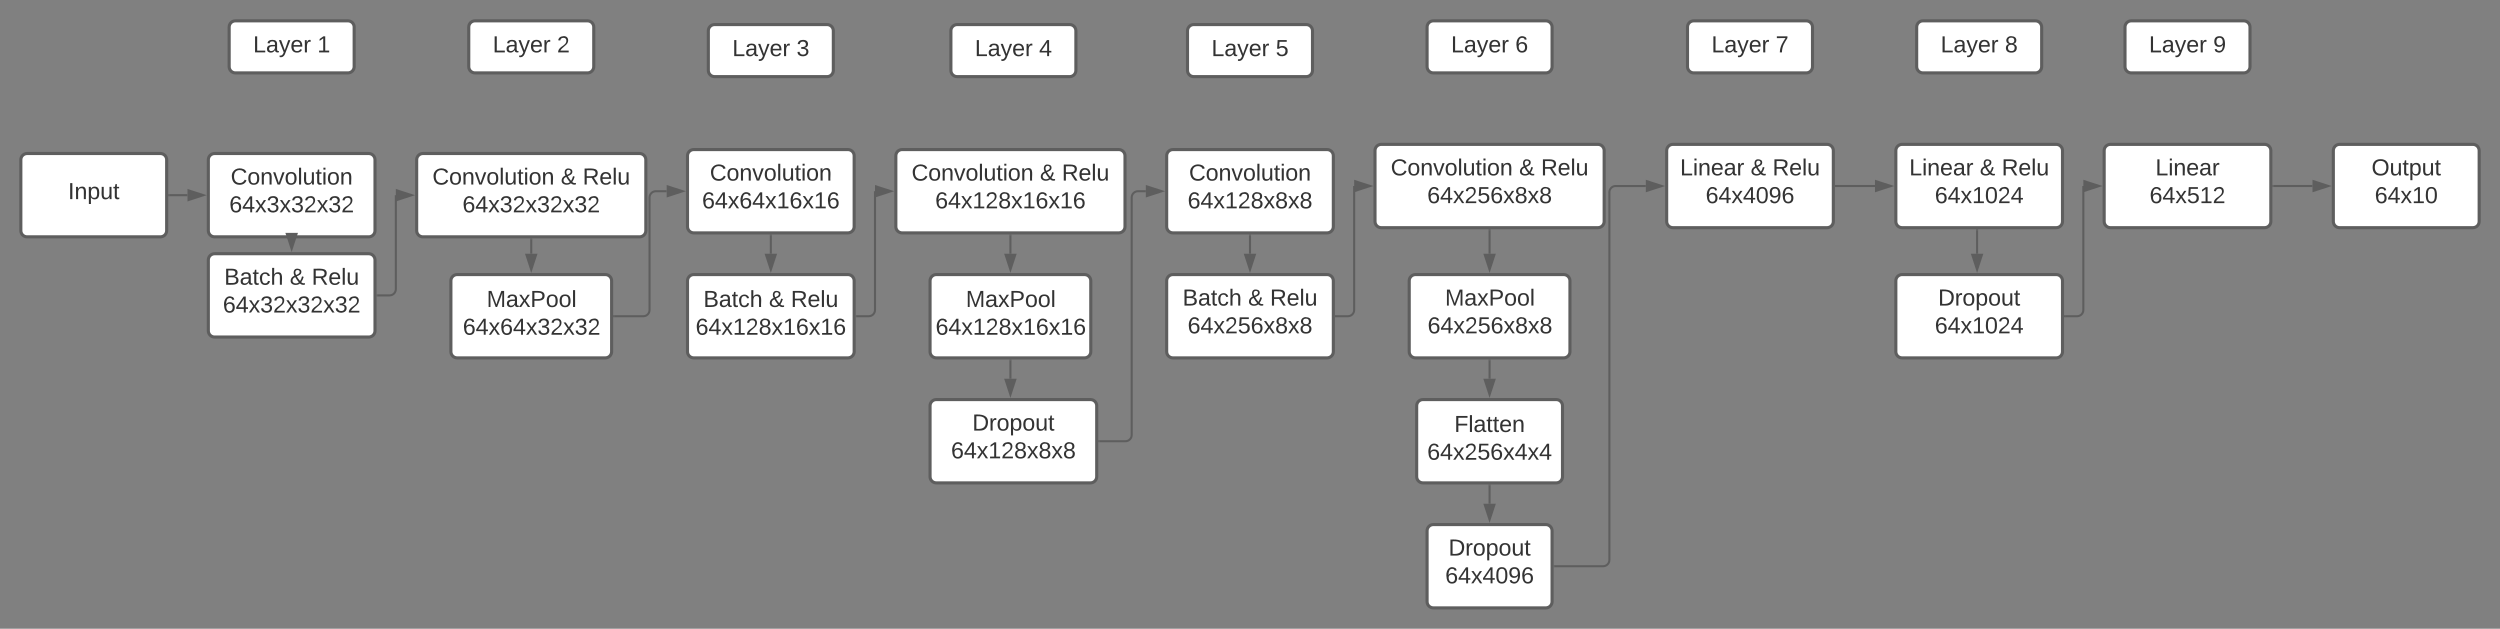 <svg xmlns="http://www.w3.org/2000/svg" xmlns:xlink="http://www.w3.org/1999/xlink" xmlns:lucid="lucid" width="2400" height="603.58"><rect width="100%" height="100%" fill="#808080" stroke="none"/><g transform="translate(0 -359.626)" lucid:page-tab-id="0_0"><path d="M20 513c0-3.3 2.7-6 6-6h128c3.3 0 6 2.7 6 6v68c0 3.33-2.7 6-6 6H26c-3.3 0-6-2.67-6-6z" stroke="#5e5e5e" stroke-width="3" fill="#fff"/><use xlink:href="#a" transform="matrix(1,0,0,1,32,519.014) translate(33.309 31.778)"/><path d="M200 513c0-3.3 2.7-6 6-6h148c3.3 0 6 2.7 6 6v68c0 3.33-2.7 6-6 6H206c-3.3 0-6-2.67-6-6z" stroke="#5e5e5e" stroke-width="3" fill="#fff"/><use xlink:href="#b" transform="matrix(1,0,0,1,212,519.014) translate(9.451 17.778)"/><use xlink:href="#c" transform="matrix(1,0,0,1,212,519.014) translate(8.123 44.444)"/><path d="M200 609.2c0-3.3 2.7-6 6-6h148c3.3 0 6 2.7 6 6v68c0 3.32-2.7 6-6 6H206c-3.3 0-6-2.68-6-6z" stroke="#5e5e5e" stroke-width="3" fill="#fff"/><use xlink:href="#d" transform="matrix(1,0,0,1,212,615.209) translate(3.247 17.778)"/><use xlink:href="#e" transform="matrix(1,0,0,1,212,615.209) translate(66.21 17.778)"/><use xlink:href="#f" transform="matrix(1,0,0,1,212,615.209) translate(87.198 17.778)"/><use xlink:href="#g" transform="matrix(1,0,0,1,212,615.209) translate(1.951 44.444)"/><path d="M400 513c0-3.3 2.7-6 6-6h208c3.3 0 6 2.7 6 6v68c0 3.33-2.7 6-6 6H406c-3.3 0-6-2.67-6-6z" stroke="#5e5e5e" stroke-width="3" fill="#fff"/><use xlink:href="#h" transform="matrix(1,0,0,1,412,519.014) translate(3.093 17.778)"/><use xlink:href="#e" transform="matrix(1,0,0,1,412,519.014) translate(126.364 17.778)"/><use xlink:href="#f" transform="matrix(1,0,0,1,412,519.014) translate(147.352 17.778)"/><use xlink:href="#g" transform="matrix(1,0,0,1,412,519.014) translate(31.951 44.444)"/><path d="M432.85 629.2c0-3.3 2.7-6 6-6h142.3c3.3 0 6 2.7 6 6v68c0 3.32-2.7 6-6 6h-142.3c-3.3 0-6-2.68-6-6z" stroke="#5e5e5e" stroke-width="3" fill="#fff"/><use xlink:href="#i" transform="matrix(1,0,0,1,444.854,635.209) translate(22.352 19.111)"/><use xlink:href="#j" transform="matrix(1,0,0,1,444.854,635.209) translate(-0.549 45.778)"/><path d="M280 589.5v-1" stroke="#5e5e5e" stroke-width="2" fill="none"/><path d="M281 589.54h-2v-1.03h2z" fill="#5e5e5e"/><path d="M280 598.47l-4.64-14.26h9.28z" stroke="#5e5e5e" stroke-width="2" fill="#5e5e5e"/><path d="M362.5 643.2H374c3.3 0 6-2.68 6-6v-90.18" stroke="#5e5e5e" stroke-width="2" fill="none"/><path d="M362.53 644.2h-1.03v-2h1.03z" fill="#5e5e5e"/><path d="M395.26 547L381 551.66v-9.27z" stroke="#5e5e5e" stroke-width="2" fill="#5e5e5e"/><path d="M660 629.2c0-3.3 2.7-6 6-6h148c3.3 0 6 2.7 6 6v68c0 3.32-2.7 6-6 6H666c-3.3 0-6-2.68-6-6z" stroke="#5e5e5e" stroke-width="3" fill="#fff"/><use xlink:href="#d" transform="matrix(1,0,0,1,672,635.209) translate(3.247 19.111)"/><use xlink:href="#e" transform="matrix(1,0,0,1,672,635.209) translate(66.21 19.111)"/><use xlink:href="#f" transform="matrix(1,0,0,1,672,635.209) translate(87.198 19.111)"/><use xlink:href="#k" transform="matrix(1,0,0,1,672,635.209) translate(-4.222 45.778)"/><path d="M860 509.2c0-3.3 2.7-6 6-6h208c3.3 0 6 2.7 6 6v68c0 3.32-2.7 6-6 6H866c-3.3 0-6-2.68-6-6z" stroke="#5e5e5e" stroke-width="3" fill="#fff"/><use xlink:href="#h" transform="matrix(1,0,0,1,872,515.209) translate(3.093 17.778)"/><use xlink:href="#e" transform="matrix(1,0,0,1,872,515.209) translate(126.364 17.778)"/><use xlink:href="#f" transform="matrix(1,0,0,1,872,515.209) translate(147.352 17.778)"/><use xlink:href="#k" transform="matrix(1,0,0,1,872,515.209) translate(25.778 44.444)"/><path d="M822.5 663.2H834c3.3 0 6-2.68 6-6v-114" stroke="#5e5e5e" stroke-width="2" fill="none"/><path d="M822.53 664.2h-1.03v-2h1.03z" fill="#5e5e5e"/><path d="M855.26 543.2L841 547.86v-9.27z" stroke="#5e5e5e" stroke-width="2" fill="#5e5e5e"/><path d="M892.85 629.2c0-3.3 2.7-6 6-6h142.3c3.3 0 6 2.7 6 6v68c0 3.32-2.7 6-6 6h-142.3c-3.3 0-6-2.68-6-6z" stroke="#5e5e5e" stroke-width="3" fill="#fff"/><use xlink:href="#i" transform="matrix(1,0,0,1,904.854,635.209) translate(22.352 19.111)"/><use xlink:href="#k" transform="matrix(1,0,0,1,904.854,635.209) translate(-6.722 45.778)"/><path d="M892.85 749.2c0-3.3 2.7-6 6-6h148c3.32 0 6 2.7 6 6v68c0 3.32-2.68 6-6 6h-148c-3.3 0-6-2.68-6-6z" stroke="#5e5e5e" stroke-width="3" fill="#fff"/><use xlink:href="#l" transform="matrix(1,0,0,1,904.854,755.209) translate(28.556 17.778)"/><use xlink:href="#m" transform="matrix(1,0,0,1,904.854,755.209) translate(8.123 44.444)"/><path d="M660 509.2c0-3.3 2.7-6 6-6h148c3.3 0 6 2.7 6 6v68c0 3.32-2.7 6-6 6H666c-3.3 0-6-2.68-6-6z" stroke="#5e5e5e" stroke-width="3" fill="#fff"/><use xlink:href="#b" transform="matrix(1,0,0,1,672,515.209) translate(9.451 17.778)"/><use xlink:href="#n" transform="matrix(1,0,0,1,672,515.209) translate(1.951 44.444)"/><path d="M740 585.7v17.5" stroke="#5e5e5e" stroke-width="2" fill="none"/><path d="M741 585.73h-2v-1.02h2z" fill="#5e5e5e"/><path d="M740 618.47l-4.64-14.26h9.28z" stroke="#5e5e5e" stroke-width="2" fill="#5e5e5e"/><path d="M1120 509.2c0-3.3 2.7-6 6-6h148c3.3 0 6 2.7 6 6v68c0 3.32-2.7 6-6 6h-148c-3.3 0-6-2.68-6-6z" stroke="#5e5e5e" stroke-width="3" fill="#fff"/><use xlink:href="#b" transform="matrix(1,0,0,1,1132,515.209) translate(9.451 17.778)"/><use xlink:href="#m" transform="matrix(1,0,0,1,1132,515.209) translate(8.123 44.444)"/><path d="M1120 629.2c0-3.3 2.7-6 6-6h148c3.3 0 6 2.7 6 6v68c0 3.32-2.7 6-6 6h-148c-3.3 0-6-2.68-6-6z" stroke="#5e5e5e" stroke-width="3" fill="#fff"/><use xlink:href="#d" transform="matrix(1,0,0,1,1132,635.209) translate(3.247 17.778)"/><use xlink:href="#e" transform="matrix(1,0,0,1,1132,635.209) translate(66.21 17.778)"/><use xlink:href="#f" transform="matrix(1,0,0,1,1132,635.209) translate(87.198 17.778)"/><use xlink:href="#o" transform="matrix(1,0,0,1,1132,635.209) translate(8.123 44.444)"/><path d="M1320 504.2c0-3.3 2.7-6 6-6h208c3.3 0 6 2.7 6 6v68c0 3.32-2.7 6-6 6h-208c-3.3 0-6-2.68-6-6z" stroke="#5e5e5e" stroke-width="3" fill="#fff"/><use xlink:href="#h" transform="matrix(1,0,0,1,1332,510.209) translate(3.093 17.778)"/><use xlink:href="#e" transform="matrix(1,0,0,1,1332,510.209) translate(126.364 17.778)"/><use xlink:href="#f" transform="matrix(1,0,0,1,1332,510.209) translate(147.352 17.778)"/><use xlink:href="#o" transform="matrix(1,0,0,1,1332,510.209) translate(38.123 44.444)"/><path d="M1352.85 629.2c0-3.3 2.7-6 6-6h142.3c3.3 0 6 2.7 6 6v68c0 3.32-2.7 6-6 6h-142.3c-3.3 0-6-2.68-6-6z" stroke="#5e5e5e" stroke-width="3" fill="#fff"/><use xlink:href="#i" transform="matrix(1,0,0,1,1364.854,635.209) translate(22.352 17.778)"/><use xlink:href="#o" transform="matrix(1,0,0,1,1364.854,635.209) translate(5.623 44.444)"/><path d="M1360 749.2c0-3.3 2.7-6 6-6h128c3.3 0 6 2.7 6 6v68c0 3.32-2.7 6-6 6h-128c-3.3 0-6-2.68-6-6z" stroke="#5e5e5e" stroke-width="3" fill="#fff"/><use xlink:href="#p" transform="matrix(1,0,0,1,1372,755.209) translate(24.111 19.111)"/><use xlink:href="#q" transform="matrix(1,0,0,1,1372,755.209) translate(-1.877 45.778)"/><path d="M1600 504.2c0-3.3 2.7-6 6-6h148c3.3 0 6 2.7 6 6v68c0 3.32-2.7 6-6 6h-148c-3.3 0-6-2.68-6-6z" stroke="#5e5e5e" stroke-width="3" fill="#fff"/><use xlink:href="#r" transform="matrix(1,0,0,1,1612,510.209) translate(0.84 17.778)"/><use xlink:href="#e" transform="matrix(1,0,0,1,1612,510.209) translate(68.617 17.778)"/><use xlink:href="#f" transform="matrix(1,0,0,1,1612,510.209) translate(89.605 17.778)"/><use xlink:href="#s" transform="matrix(1,0,0,1,1612,510.209) translate(25.407 44.444)"/><path d="M1370 869.2c0-3.3 2.7-6 6-6h108c3.3 0 6 2.7 6 6v68c0 3.32-2.7 6-6 6h-108c-3.3 0-6-2.68-6-6z" stroke="#5e5e5e" stroke-width="3" fill="#fff"/><use xlink:href="#l" transform="matrix(1,0,0,1,1382,875.209) translate(8.556 17.778)"/><use xlink:href="#s" transform="matrix(1,0,0,1,1382,875.209) translate(5.407 44.444)"/><path d="M1820 504.2c0-3.3 2.7-6 6-6h148c3.3 0 6 2.7 6 6v68c0 3.32-2.7 6-6 6h-148c-3.3 0-6-2.68-6-6z" stroke="#5e5e5e" stroke-width="3" fill="#fff"/><use xlink:href="#r" transform="matrix(1,0,0,1,1832,510.209) translate(0.84 17.778)"/><use xlink:href="#e" transform="matrix(1,0,0,1,1832,510.209) translate(68.617 17.778)"/><use xlink:href="#f" transform="matrix(1,0,0,1,1832,510.209) translate(89.605 17.778)"/><use xlink:href="#t" transform="matrix(1,0,0,1,1832,510.209) translate(25.407 44.444)"/><path d="M1762.5 538.2h37.5" stroke="#5e5e5e" stroke-width="2" fill="none"/><path d="M1762.53 539.2h-1.03v-2h1.03z" fill="#5e5e5e"/><path d="M1815.26 538.2l-14.26 4.64v-9.27z" stroke="#5e5e5e" stroke-width="2" fill="#5e5e5e"/><path d="M1820 629.2c0-3.3 2.7-6 6-6h148c3.3 0 6 2.7 6 6v68c0 3.32-2.7 6-6 6h-148c-3.3 0-6-2.68-6-6z" stroke="#5e5e5e" stroke-width="3" fill="#fff"/><use xlink:href="#l" transform="matrix(1,0,0,1,1832,635.209) translate(28.556 17.778)"/><use xlink:href="#t" transform="matrix(1,0,0,1,1832,635.209) translate(25.407 44.444)"/><path d="M1898 580.7v22.5" stroke="#5e5e5e" stroke-width="2" fill="none"/><path d="M1899 580.73h-2v-1.02h2z" fill="#5e5e5e"/><path d="M1898 618.47l-4.64-14.26h9.28z" stroke="#5e5e5e" stroke-width="2" fill="#5e5e5e"/><path d="M2020 504.2c0-3.3 2.7-6 6-6h148c3.3 0 6 2.7 6 6v68c0 3.32-2.7 6-6 6h-148c-3.3 0-6-2.68-6-6z" stroke="#5e5e5e" stroke-width="3" fill="#fff"/><use xlink:href="#u" transform="matrix(1,0,0,1,2032,510.209) translate(37.198 17.778)"/><use xlink:href="#v" transform="matrix(1,0,0,1,2032,510.209) translate(31.58 44.444)"/><path d="M1982.5 663.2h11.5c3.3 0 6-2.68 6-6v-119" stroke="#5e5e5e" stroke-width="2" fill="none"/><path d="M1982.53 664.2h-1.03v-2h1.03z" fill="#5e5e5e"/><path d="M2015.26 538.2l-14.26 4.65v-9.27z" stroke="#5e5e5e" stroke-width="2" fill="#5e5e5e"/><path d="M2240 504.2c0-3.3 2.7-6 6-6h128c3.3 0 6 2.7 6 6v68c0 3.32-2.7 6-6 6h-128c-3.3 0-6-2.68-6-6z" stroke="#5e5e5e" stroke-width="3" fill="#fff"/><use xlink:href="#w" transform="matrix(1,0,0,1,2252,510.209) translate(24.667 17.778)"/><use xlink:href="#x" transform="matrix(1,0,0,1,2252,510.209) translate(27.753 44.444)"/><path d="M2182.5 538.2h37.5" stroke="#5e5e5e" stroke-width="2" fill="none"/><path d="M2182.53 539.2h-1.03v-2h1.03z" fill="#5e5e5e"/><path d="M2235.26 538.2l-14.26 4.64v-9.27z" stroke="#5e5e5e" stroke-width="2" fill="#5e5e5e"/><path d="M510 589.5v13.7" stroke="#5e5e5e" stroke-width="2" fill="none"/><path d="M511 589.54h-2v-1.03h2z" fill="#5e5e5e"/><path d="M510 618.47l-4.64-14.26h9.28z" stroke="#5e5e5e" stroke-width="2" fill="#5e5e5e"/><path d="M970 585.7v17.5" stroke="#5e5e5e" stroke-width="2" fill="none"/><path d="M971 585.73h-2v-1.02h2z" fill="#5e5e5e"/><path d="M970 618.47l-4.64-14.26h9.28z" stroke="#5e5e5e" stroke-width="2" fill="#5e5e5e"/><path d="M970 705.7v17.5" stroke="#5e5e5e" stroke-width="2" fill="none"/><path d="M971 705.73h-2v-1.02h2z" fill="#5e5e5e"/><path d="M970 738.47l-4.64-14.26h9.28z" stroke="#5e5e5e" stroke-width="2" fill="#5e5e5e"/><path d="M1055.35 783.2h25.08c3.3 0 6-2.68 6-6v-228c0-3.3 2.68-6 6-6h7.57" stroke="#5e5e5e" stroke-width="2" fill="none"/><path d="M1055.38 784.2h-1.03v-2h1.03z" fill="#5e5e5e"/><path d="M1115.26 543.2l-14.26 4.64v-9.27z" stroke="#5e5e5e" stroke-width="2" fill="#5e5e5e"/><path d="M1200 585.7v17.5" stroke="#5e5e5e" stroke-width="2" fill="none"/><path d="M1201 585.73h-2v-1.02h2z" fill="#5e5e5e"/><path d="M1200 618.47l-4.64-14.26h9.28z" stroke="#5e5e5e" stroke-width="2" fill="#5e5e5e"/><path d="M1282.5 663.2h11.5c3.3 0 6-2.68 6-6v-119" stroke="#5e5e5e" stroke-width="2" fill="none"/><path d="M1282.53 664.2h-1.03v-2h1.03z" fill="#5e5e5e"/><path d="M1315.26 538.2l-14.26 4.65v-9.27z" stroke="#5e5e5e" stroke-width="2" fill="#5e5e5e"/><path d="M1430 580.7v22.5" stroke="#5e5e5e" stroke-width="2" fill="none"/><path d="M1431 580.73h-2v-1.02h2z" fill="#5e5e5e"/><path d="M1430 618.47l-4.64-14.26h9.28z" stroke="#5e5e5e" stroke-width="2" fill="#5e5e5e"/><path d="M589.65 663.2h27.92c3.32 0 6-2.68 6-6v-108c0-3.3 2.7-6 6-6H640" stroke="#5e5e5e" stroke-width="2" fill="none"/><path d="M589.67 664.2h-1.02v-2h1.02z" fill="#5e5e5e"/><path d="M655.26 543.2L641 547.85v-9.27z" stroke="#5e5e5e" stroke-width="2" fill="#5e5e5e"/><path d="M1430 825.7v17.5" stroke="#5e5e5e" stroke-width="2" fill="none"/><path d="M1431 825.73h-2v-1.02h2z" fill="#5e5e5e"/><path d="M1430 858.47l-4.64-14.26h9.28z" stroke="#5e5e5e" stroke-width="2" fill="#5e5e5e"/><path d="M220 385.63c0-3.32 2.7-6 6-6h108c3.3 0 6 2.68 6 6v38c0 3.3-2.7 6-6 6H226c-3.3 0-6-2.7-6-6z" stroke="#5e5e5e" stroke-width="3" fill="#fff"/><g><use xlink:href="#y" transform="matrix(1,0,0,1,225,384.626) translate(17.994 25.278)"/><use xlink:href="#z" transform="matrix(1,0,0,1,225,384.626) translate(79.66 25.278)"/></g><path d="M450 385.63c0-3.32 2.7-6 6-6h108c3.3 0 6 2.68 6 6v38c0 3.3-2.7 6-6 6H456c-3.3 0-6-2.7-6-6z" stroke="#5e5e5e" stroke-width="3" fill="#fff"/><g><use xlink:href="#y" transform="matrix(1,0,0,1,455,384.626) translate(17.994 25.278)"/><use xlink:href="#A" transform="matrix(1,0,0,1,455,384.626) translate(79.66 25.278)"/></g><path d="M680 389.2c0-3.3 2.7-6 6-6h108c3.3 0 6 2.7 6 6v38c0 3.32-2.7 6-6 6H686c-3.3 0-6-2.68-6-6z" stroke="#5e5e5e" stroke-width="3" fill="#fff"/><g><use xlink:href="#y" transform="matrix(1,0,0,1,685,388.209) translate(17.994 25.278)"/><use xlink:href="#B" transform="matrix(1,0,0,1,685,388.209) translate(79.66 25.278)"/></g><path d="M912.85 389.2c0-3.3 2.7-6 6-6h108c3.32 0 6 2.7 6 6v38c0 3.32-2.68 6-6 6h-108c-3.3 0-6-2.68-6-6z" stroke="#5e5e5e" stroke-width="3" fill="#fff"/><g><use xlink:href="#y" transform="matrix(1,0,0,1,917.854,388.209) translate(17.994 25.278)"/><use xlink:href="#C" transform="matrix(1,0,0,1,917.854,388.209) translate(79.66 25.278)"/></g><path d="M1140 389.2c0-3.3 2.7-6 6-6h108c3.3 0 6 2.7 6 6v38c0 3.32-2.7 6-6 6h-108c-3.3 0-6-2.68-6-6z" stroke="#5e5e5e" stroke-width="3" fill="#fff"/><g><use xlink:href="#y" transform="matrix(1,0,0,1,1145,388.209) translate(17.994 25.278)"/><use xlink:href="#D" transform="matrix(1,0,0,1,1145,388.209) translate(79.66 25.278)"/></g><path d="M1370 385.63c0-3.32 2.7-6 6-6h108c3.3 0 6 2.68 6 6v38c0 3.3-2.7 6-6 6h-108c-3.3 0-6-2.7-6-6z" stroke="#5e5e5e" stroke-width="3" fill="#fff"/><g><use xlink:href="#y" transform="matrix(1,0,0,1,1375,384.626) translate(17.994 25.278)"/><use xlink:href="#E" transform="matrix(1,0,0,1,1375,384.626) translate(79.66 25.278)"/></g><path d="M1620 385.63c0-3.32 2.7-6 6-6h108c3.3 0 6 2.68 6 6v38c0 3.3-2.7 6-6 6h-108c-3.3 0-6-2.7-6-6z" stroke="#5e5e5e" stroke-width="3" fill="#fff"/><g><use xlink:href="#y" transform="matrix(1,0,0,1,1625,384.626) translate(17.994 25.278)"/><use xlink:href="#F" transform="matrix(1,0,0,1,1625,384.626) translate(79.66 25.278)"/></g><path d="M1840 385.63c0-3.32 2.7-6 6-6h108c3.3 0 6 2.68 6 6v38c0 3.3-2.7 6-6 6h-108c-3.3 0-6-2.7-6-6z" stroke="#5e5e5e" stroke-width="3" fill="#fff"/><g><use xlink:href="#y" transform="matrix(1,0,0,1,1845,384.626) translate(17.994 25.278)"/><use xlink:href="#G" transform="matrix(1,0,0,1,1845,384.626) translate(79.66 25.278)"/></g><path d="M2040 385.63c0-3.32 2.7-6 6-6h108c3.3 0 6 2.68 6 6v38c0 3.3-2.7 6-6 6h-108c-3.3 0-6-2.7-6-6z" stroke="#5e5e5e" stroke-width="3" fill="#fff"/><g><use xlink:href="#y" transform="matrix(1,0,0,1,2045,384.626) translate(17.994 25.278)"/><use xlink:href="#H" transform="matrix(1,0,0,1,2045,384.626) translate(79.66 25.278)"/></g><path d="M162.5 547H180" stroke="#5e5e5e" stroke-width="2" fill="none"/><path d="M162.53 548h-1.03v-2h1.03z" fill="#5e5e5e"/><path d="M195.26 547L181 551.66v-9.27z" stroke="#5e5e5e" stroke-width="2" fill="#5e5e5e"/><path d="M1430 705.7v17.5" stroke="#5e5e5e" stroke-width="2" fill="none"/><path d="M1431 705.73h-2v-1.02h2z" fill="#5e5e5e"/><path d="M1430 738.47l-4.64-14.26h9.28z" stroke="#5e5e5e" stroke-width="2" fill="#5e5e5e"/><path d="M1492.5 903.2h46.5c3.3 0 6-2.68 6-6v-353c0-3.3 2.7-6 6-6h29" stroke="#5e5e5e" stroke-width="2" fill="none"/><path d="M1492.53 904.2h-1.03v-2h1.03z" fill="#5e5e5e"/><path d="M1595.26 538.2l-14.26 4.64v-9.27z" stroke="#5e5e5e" stroke-width="2" fill="#5e5e5e"/><defs><path fill="#333" d="M33 0v-248h34V0H33" id="I"/><path fill="#333" d="M117-194c89-4 53 116 60 194h-32v-121c0-31-8-49-39-48C34-167 62-67 57 0H25l-1-190h30c1 10-1 24 2 32 11-22 29-35 61-36" id="J"/><path fill="#333" d="M115-194c55 1 70 41 70 98S169 2 115 4C84 4 66-9 55-30l1 105H24l-1-265h31l2 30c10-21 28-34 59-34zm-8 174c40 0 45-34 45-75s-6-73-45-74c-42 0-51 32-51 76 0 43 10 73 51 73" id="K"/><path fill="#333" d="M84 4C-5 8 30-112 23-190h32v120c0 31 7 50 39 49 72-2 45-101 50-169h31l1 190h-30c-1-10 1-25-2-33-11 22-28 36-60 37" id="L"/><path fill="#333" d="M59-47c-2 24 18 29 38 22v24C64 9 27 4 27-40v-127H5v-23h24l9-43h21v43h35v23H59v120" id="M"/><g id="a"><use transform="matrix(0.062,0,0,0.062,0,0)" xlink:href="#I"/><use transform="matrix(0.062,0,0,0.062,6.173,0)" xlink:href="#J"/><use transform="matrix(0.062,0,0,0.062,18.519,0)" xlink:href="#K"/><use transform="matrix(0.062,0,0,0.062,30.864,0)" xlink:href="#L"/><use transform="matrix(0.062,0,0,0.062,43.21,0)" xlink:href="#M"/></g><path fill="#333" d="M212-179c-10-28-35-45-73-45-59 0-87 40-87 99 0 60 29 101 89 101 43 0 62-24 78-52l27 14C228-24 195 4 139 4 59 4 22-46 18-125c-6-104 99-153 187-111 19 9 31 26 39 46" id="N"/><path fill="#333" d="M100-194c62-1 85 37 85 99 1 63-27 99-86 99S16-35 15-95c0-66 28-99 85-99zM99-20c44 1 53-31 53-75 0-43-8-75-51-75s-53 32-53 75 10 74 51 75" id="O"/><path fill="#333" d="M108 0H70L1-190h34L89-25l56-165h34" id="P"/><path fill="#333" d="M24 0v-261h32V0H24" id="Q"/><path fill="#333" d="M24-231v-30h32v30H24zM24 0v-190h32V0H24" id="R"/><g id="b"><use transform="matrix(0.062,0,0,0.062,0,0)" xlink:href="#N"/><use transform="matrix(0.062,0,0,0.062,15.988,0)" xlink:href="#O"/><use transform="matrix(0.062,0,0,0.062,28.333,0)" xlink:href="#J"/><use transform="matrix(0.062,0,0,0.062,40.679,0)" xlink:href="#P"/><use transform="matrix(0.062,0,0,0.062,51.79,0)" xlink:href="#O"/><use transform="matrix(0.062,0,0,0.062,64.136,0)" xlink:href="#Q"/><use transform="matrix(0.062,0,0,0.062,69.012,0)" xlink:href="#L"/><use transform="matrix(0.062,0,0,0.062,81.358,0)" xlink:href="#M"/><use transform="matrix(0.062,0,0,0.062,87.531,0)" xlink:href="#R"/><use transform="matrix(0.062,0,0,0.062,92.407,0)" xlink:href="#O"/><use transform="matrix(0.062,0,0,0.062,104.753,0)" xlink:href="#J"/></g><path fill="#333" d="M110-160c48 1 74 30 74 79 0 53-28 85-80 85-65 0-83-55-86-122-5-90 50-162 133-122 14 7 22 21 27 39l-31 6c-5-40-67-38-82-6-9 19-15 44-15 74 11-20 30-34 60-33zm-7 138c34 0 49-23 49-58s-16-56-50-56c-29 0-50 16-49 49 1 36 15 65 50 65" id="S"/><path fill="#333" d="M155-56V0h-30v-56H8v-25l114-167h33v167h35v25h-35zm-30-156c-27 46-58 90-88 131h88v-131" id="T"/><path fill="#333" d="M141 0L90-78 38 0H4l68-98-65-92h35l48 74 47-74h35l-64 92 68 98h-35" id="U"/><path fill="#333" d="M126-127c33 6 58 20 58 59 0 88-139 92-164 29-3-8-5-16-6-25l32-3c6 27 21 44 54 44 32 0 52-15 52-46 0-38-36-46-79-43v-28c39 1 72-4 72-42 0-27-17-43-46-43-28 0-47 15-49 41l-32-3c6-42 35-63 81-64 48-1 79 21 79 65 0 36-21 52-52 59" id="V"/><path fill="#333" d="M101-251c82-7 93 87 43 132L82-64C71-53 59-42 53-27h129V0H18c2-99 128-94 128-182 0-28-16-43-45-43s-46 15-49 41l-32-3c6-41 34-60 81-64" id="W"/><g id="c"><use transform="matrix(0.062,0,0,0.062,0,0)" xlink:href="#S"/><use transform="matrix(0.062,0,0,0.062,12.346,0)" xlink:href="#T"/><use transform="matrix(0.062,0,0,0.062,24.691,0)" xlink:href="#U"/><use transform="matrix(0.062,0,0,0.062,35.802,0)" xlink:href="#V"/><use transform="matrix(0.062,0,0,0.062,48.148,0)" xlink:href="#U"/><use transform="matrix(0.062,0,0,0.062,59.259,0)" xlink:href="#V"/><use transform="matrix(0.062,0,0,0.062,71.605,0)" xlink:href="#W"/><use transform="matrix(0.062,0,0,0.062,83.951,0)" xlink:href="#U"/><use transform="matrix(0.062,0,0,0.062,95.062,0)" xlink:href="#V"/><use transform="matrix(0.062,0,0,0.062,107.407,0)" xlink:href="#W"/></g><path fill="#333" d="M160-131c35 5 61 23 61 61C221 17 115-2 30 0v-248c76 3 177-17 177 60 0 33-19 50-47 57zm-97-11c50-1 110 9 110-42 0-47-63-36-110-37v79zm0 115c55-2 124 14 124-45 0-56-70-42-124-44v89" id="X"/><path fill="#333" d="M141-36C126-15 110 5 73 4 37 3 15-17 15-53c-1-64 63-63 125-63 3-35-9-54-41-54-24 1-41 7-42 31l-33-3c5-37 33-52 76-52 45 0 72 20 72 64v82c-1 20 7 32 28 27v20c-31 9-61-2-59-35zM48-53c0 20 12 33 32 33 41-3 63-29 60-74-43 2-92-5-92 41" id="Y"/><path fill="#333" d="M96-169c-40 0-48 33-48 73s9 75 48 75c24 0 41-14 43-38l32 2c-6 37-31 61-74 61-59 0-76-41-82-99-10-93 101-131 147-64 4 7 5 14 7 22l-32 3c-4-21-16-35-41-35" id="Z"/><path fill="#333" d="M106-169C34-169 62-67 57 0H25v-261h32l-1 103c12-21 28-36 61-36 89 0 53 116 60 194h-32v-121c2-32-8-49-39-48" id="aa"/><g id="d"><use transform="matrix(0.062,0,0,0.062,0,0)" xlink:href="#X"/><use transform="matrix(0.062,0,0,0.062,14.815,0)" xlink:href="#Y"/><use transform="matrix(0.062,0,0,0.062,27.16,0)" xlink:href="#M"/><use transform="matrix(0.062,0,0,0.062,33.333,0)" xlink:href="#Z"/><use transform="matrix(0.062,0,0,0.062,44.444,0)" xlink:href="#aa"/></g><path fill="#333" d="M234-2c-28 10-62 0-77-18C117 19 8 12 13-65c3-43 29-61 60-76-25-40-17-114 47-108 35 3 59 15 59 50 0 44-40 53-71 69 14 26 32 50 51 72 14-21 24-43 30-72l26 8c-9 33-21 57-38 82 13 13 33 22 57 15v23zM97-151c25-10 52-18 56-48-1-18-13-29-33-29-42 0-39 50-23 77zM42-66c-3 51 71 58 98 28-20-24-41-51-56-80-23 10-40 24-42 52" id="ab"/><use transform="matrix(0.062,0,0,0.062,0,0)" xlink:href="#ab" id="e"/><path fill="#333" d="M233-177c-1 41-23 64-60 70L243 0h-38l-65-103H63V0H30v-248c88 3 205-21 203 71zM63-129c60-2 137 13 137-47 0-61-80-42-137-45v92" id="ac"/><path fill="#333" d="M100-194c63 0 86 42 84 106H49c0 40 14 67 53 68 26 1 43-12 49-29l28 8c-11 28-37 45-77 45C44 4 14-33 15-96c1-61 26-98 85-98zm52 81c6-60-76-77-97-28-3 7-6 17-6 28h103" id="ad"/><g id="f"><use transform="matrix(0.062,0,0,0.062,0,0)" xlink:href="#ac"/><use transform="matrix(0.062,0,0,0.062,15.988,0)" xlink:href="#ad"/><use transform="matrix(0.062,0,0,0.062,28.333,0)" xlink:href="#Q"/><use transform="matrix(0.062,0,0,0.062,33.21,0)" xlink:href="#L"/></g><g id="g"><use transform="matrix(0.062,0,0,0.062,0,0)" xlink:href="#S"/><use transform="matrix(0.062,0,0,0.062,12.346,0)" xlink:href="#T"/><use transform="matrix(0.062,0,0,0.062,24.691,0)" xlink:href="#U"/><use transform="matrix(0.062,0,0,0.062,35.802,0)" xlink:href="#V"/><use transform="matrix(0.062,0,0,0.062,48.148,0)" xlink:href="#W"/><use transform="matrix(0.062,0,0,0.062,60.494,0)" xlink:href="#U"/><use transform="matrix(0.062,0,0,0.062,71.605,0)" xlink:href="#V"/><use transform="matrix(0.062,0,0,0.062,83.951,0)" xlink:href="#W"/><use transform="matrix(0.062,0,0,0.062,96.296,0)" xlink:href="#U"/><use transform="matrix(0.062,0,0,0.062,107.407,0)" xlink:href="#V"/><use transform="matrix(0.062,0,0,0.062,119.753,0)" xlink:href="#W"/></g><g id="h"><use transform="matrix(0.062,0,0,0.062,0,0)" xlink:href="#N"/><use transform="matrix(0.062,0,0,0.062,15.988,0)" xlink:href="#O"/><use transform="matrix(0.062,0,0,0.062,28.333,0)" xlink:href="#J"/><use transform="matrix(0.062,0,0,0.062,40.679,0)" xlink:href="#P"/><use transform="matrix(0.062,0,0,0.062,51.79,0)" xlink:href="#O"/><use transform="matrix(0.062,0,0,0.062,64.136,0)" xlink:href="#Q"/><use transform="matrix(0.062,0,0,0.062,69.012,0)" xlink:href="#L"/><use transform="matrix(0.062,0,0,0.062,81.358,0)" xlink:href="#M"/><use transform="matrix(0.062,0,0,0.062,87.531,0)" xlink:href="#R"/><use transform="matrix(0.062,0,0,0.062,92.407,0)" xlink:href="#O"/><use transform="matrix(0.062,0,0,0.062,104.753,0)" xlink:href="#J"/></g><path fill="#333" d="M240 0l2-218c-23 76-54 145-80 218h-23L58-218 59 0H30v-248h44l77 211c21-75 51-140 76-211h43V0h-30" id="ae"/><path fill="#333" d="M30-248c87 1 191-15 191 75 0 78-77 80-158 76V0H30v-248zm33 125c57 0 124 11 124-50 0-59-68-47-124-48v98" id="af"/><g id="i"><use transform="matrix(0.062,0,0,0.062,0,0)" xlink:href="#ae"/><use transform="matrix(0.062,0,0,0.062,18.457,0)" xlink:href="#Y"/><use transform="matrix(0.062,0,0,0.062,30.802,0)" xlink:href="#U"/><use transform="matrix(0.062,0,0,0.062,41.914,0)" xlink:href="#af"/><use transform="matrix(0.062,0,0,0.062,56.728,0)" xlink:href="#O"/><use transform="matrix(0.062,0,0,0.062,69.074,0)" xlink:href="#O"/><use transform="matrix(0.062,0,0,0.062,81.42,0)" xlink:href="#Q"/></g><g id="j"><use transform="matrix(0.062,0,0,0.062,0,0)" xlink:href="#S"/><use transform="matrix(0.062,0,0,0.062,12.346,0)" xlink:href="#T"/><use transform="matrix(0.062,0,0,0.062,24.691,0)" xlink:href="#U"/><use transform="matrix(0.062,0,0,0.062,35.802,0)" xlink:href="#S"/><use transform="matrix(0.062,0,0,0.062,48.148,0)" xlink:href="#T"/><use transform="matrix(0.062,0,0,0.062,60.494,0)" xlink:href="#U"/><use transform="matrix(0.062,0,0,0.062,71.605,0)" xlink:href="#V"/><use transform="matrix(0.062,0,0,0.062,83.951,0)" xlink:href="#W"/><use transform="matrix(0.062,0,0,0.062,96.296,0)" xlink:href="#U"/><use transform="matrix(0.062,0,0,0.062,107.407,0)" xlink:href="#V"/><use transform="matrix(0.062,0,0,0.062,119.753,0)" xlink:href="#W"/></g><path fill="#333" d="M27 0v-27h64v-190l-56 39v-29l58-41h29v221h61V0H27" id="ag"/><path fill="#333" d="M134-131c28 9 52 24 51 62-1 50-34 73-85 73S17-19 16-69c0-36 21-54 49-61-75-25-45-126 34-121 46 3 78 18 79 63 0 33-17 51-44 57zm-34-11c31 1 46-15 46-44 0-28-17-43-47-42-29 0-46 13-45 42 1 28 16 44 46 44zm1 122c35 0 51-18 51-52 0-30-18-46-53-46-33 0-51 17-51 47 0 34 19 51 53 51" id="ah"/><g id="k"><use transform="matrix(0.062,0,0,0.062,0,0)" xlink:href="#S"/><use transform="matrix(0.062,0,0,0.062,12.346,0)" xlink:href="#T"/><use transform="matrix(0.062,0,0,0.062,24.691,0)" xlink:href="#U"/><use transform="matrix(0.062,0,0,0.062,35.802,0)" xlink:href="#ag"/><use transform="matrix(0.062,0,0,0.062,48.148,0)" xlink:href="#W"/><use transform="matrix(0.062,0,0,0.062,60.494,0)" xlink:href="#ah"/><use transform="matrix(0.062,0,0,0.062,72.84,0)" xlink:href="#U"/><use transform="matrix(0.062,0,0,0.062,83.951,0)" xlink:href="#ag"/><use transform="matrix(0.062,0,0,0.062,96.296,0)" xlink:href="#S"/><use transform="matrix(0.062,0,0,0.062,108.642,0)" xlink:href="#U"/><use transform="matrix(0.062,0,0,0.062,119.753,0)" xlink:href="#ag"/><use transform="matrix(0.062,0,0,0.062,132.099,0)" xlink:href="#S"/></g><path fill="#333" d="M30-248c118-7 216 8 213 122C240-48 200 0 122 0H30v-248zM63-27c89 8 146-16 146-99s-60-101-146-95v194" id="ai"/><path fill="#333" d="M114-163C36-179 61-72 57 0H25l-1-190h30c1 12-1 29 2 39 6-27 23-49 58-41v29" id="aj"/><g id="l"><use transform="matrix(0.062,0,0,0.062,0,0)" xlink:href="#ai"/><use transform="matrix(0.062,0,0,0.062,15.988,0)" xlink:href="#aj"/><use transform="matrix(0.062,0,0,0.062,23.333,0)" xlink:href="#O"/><use transform="matrix(0.062,0,0,0.062,35.679,0)" xlink:href="#K"/><use transform="matrix(0.062,0,0,0.062,48.025,0)" xlink:href="#O"/><use transform="matrix(0.062,0,0,0.062,60.37,0)" xlink:href="#L"/><use transform="matrix(0.062,0,0,0.062,72.716,0)" xlink:href="#M"/></g><g id="m"><use transform="matrix(0.062,0,0,0.062,0,0)" xlink:href="#S"/><use transform="matrix(0.062,0,0,0.062,12.346,0)" xlink:href="#T"/><use transform="matrix(0.062,0,0,0.062,24.691,0)" xlink:href="#U"/><use transform="matrix(0.062,0,0,0.062,35.802,0)" xlink:href="#ag"/><use transform="matrix(0.062,0,0,0.062,48.148,0)" xlink:href="#W"/><use transform="matrix(0.062,0,0,0.062,60.494,0)" xlink:href="#ah"/><use transform="matrix(0.062,0,0,0.062,72.84,0)" xlink:href="#U"/><use transform="matrix(0.062,0,0,0.062,83.951,0)" xlink:href="#ah"/><use transform="matrix(0.062,0,0,0.062,96.296,0)" xlink:href="#U"/><use transform="matrix(0.062,0,0,0.062,107.407,0)" xlink:href="#ah"/></g><g id="n"><use transform="matrix(0.062,0,0,0.062,0,0)" xlink:href="#S"/><use transform="matrix(0.062,0,0,0.062,12.346,0)" xlink:href="#T"/><use transform="matrix(0.062,0,0,0.062,24.691,0)" xlink:href="#U"/><use transform="matrix(0.062,0,0,0.062,35.802,0)" xlink:href="#S"/><use transform="matrix(0.062,0,0,0.062,48.148,0)" xlink:href="#T"/><use transform="matrix(0.062,0,0,0.062,60.494,0)" xlink:href="#U"/><use transform="matrix(0.062,0,0,0.062,71.605,0)" xlink:href="#ag"/><use transform="matrix(0.062,0,0,0.062,83.951,0)" xlink:href="#S"/><use transform="matrix(0.062,0,0,0.062,96.296,0)" xlink:href="#U"/><use transform="matrix(0.062,0,0,0.062,107.407,0)" xlink:href="#ag"/><use transform="matrix(0.062,0,0,0.062,119.753,0)" xlink:href="#S"/></g><path fill="#333" d="M54-142c48-35 137-8 131 61C196 18 31 33 14-55l32-4c7 23 22 37 52 37 35-1 51-22 54-58 4-55-73-65-99-34H22l8-134h141v27H59" id="ak"/><g id="o"><use transform="matrix(0.062,0,0,0.062,0,0)" xlink:href="#S"/><use transform="matrix(0.062,0,0,0.062,12.346,0)" xlink:href="#T"/><use transform="matrix(0.062,0,0,0.062,24.691,0)" xlink:href="#U"/><use transform="matrix(0.062,0,0,0.062,35.802,0)" xlink:href="#W"/><use transform="matrix(0.062,0,0,0.062,48.148,0)" xlink:href="#ak"/><use transform="matrix(0.062,0,0,0.062,60.494,0)" xlink:href="#S"/><use transform="matrix(0.062,0,0,0.062,72.84,0)" xlink:href="#U"/><use transform="matrix(0.062,0,0,0.062,83.951,0)" xlink:href="#ah"/><use transform="matrix(0.062,0,0,0.062,96.296,0)" xlink:href="#U"/><use transform="matrix(0.062,0,0,0.062,107.407,0)" xlink:href="#ah"/></g><path fill="#333" d="M63-220v92h138v28H63V0H30v-248h175v28H63" id="al"/><g id="p"><use transform="matrix(0.062,0,0,0.062,0,0)" xlink:href="#al"/><use transform="matrix(0.062,0,0,0.062,13.519,0)" xlink:href="#Q"/><use transform="matrix(0.062,0,0,0.062,18.395,0)" xlink:href="#Y"/><use transform="matrix(0.062,0,0,0.062,30.741,0)" xlink:href="#M"/><use transform="matrix(0.062,0,0,0.062,36.914,0)" xlink:href="#M"/><use transform="matrix(0.062,0,0,0.062,43.086,0)" xlink:href="#ad"/><use transform="matrix(0.062,0,0,0.062,55.432,0)" xlink:href="#J"/></g><g id="q"><use transform="matrix(0.062,0,0,0.062,0,0)" xlink:href="#S"/><use transform="matrix(0.062,0,0,0.062,12.346,0)" xlink:href="#T"/><use transform="matrix(0.062,0,0,0.062,24.691,0)" xlink:href="#U"/><use transform="matrix(0.062,0,0,0.062,35.802,0)" xlink:href="#W"/><use transform="matrix(0.062,0,0,0.062,48.148,0)" xlink:href="#ak"/><use transform="matrix(0.062,0,0,0.062,60.494,0)" xlink:href="#S"/><use transform="matrix(0.062,0,0,0.062,72.84,0)" xlink:href="#U"/><use transform="matrix(0.062,0,0,0.062,83.951,0)" xlink:href="#T"/><use transform="matrix(0.062,0,0,0.062,96.296,0)" xlink:href="#U"/><use transform="matrix(0.062,0,0,0.062,107.407,0)" xlink:href="#T"/></g><path fill="#333" d="M30 0v-248h33v221h125V0H30" id="am"/><g id="r"><use transform="matrix(0.062,0,0,0.062,0,0)" xlink:href="#am"/><use transform="matrix(0.062,0,0,0.062,12.346,0)" xlink:href="#R"/><use transform="matrix(0.062,0,0,0.062,17.222,0)" xlink:href="#J"/><use transform="matrix(0.062,0,0,0.062,29.568,0)" xlink:href="#ad"/><use transform="matrix(0.062,0,0,0.062,41.914,0)" xlink:href="#Y"/><use transform="matrix(0.062,0,0,0.062,54.259,0)" xlink:href="#aj"/></g><path fill="#333" d="M101-251c68 0 85 55 85 127S166 4 100 4C33 4 14-52 14-124c0-73 17-127 87-127zm-1 229c47 0 54-49 54-102s-4-102-53-102c-51 0-55 48-55 102 0 53 5 102 54 102" id="an"/><path fill="#333" d="M99-251c64 0 84 50 84 122C183-37 130 33 47-8c-14-7-20-23-25-40l30-5c6 39 69 39 84 7 9-19 16-44 16-74-10 22-31 35-62 35-49 0-73-33-73-83 0-54 28-83 82-83zm-1 141c31-1 51-18 51-49 0-36-14-67-51-67-34 0-49 23-49 58 0 34 15 58 49 58" id="ao"/><g id="s"><use transform="matrix(0.062,0,0,0.062,0,0)" xlink:href="#S"/><use transform="matrix(0.062,0,0,0.062,12.346,0)" xlink:href="#T"/><use transform="matrix(0.062,0,0,0.062,24.691,0)" xlink:href="#U"/><use transform="matrix(0.062,0,0,0.062,35.802,0)" xlink:href="#T"/><use transform="matrix(0.062,0,0,0.062,48.148,0)" xlink:href="#an"/><use transform="matrix(0.062,0,0,0.062,60.494,0)" xlink:href="#ao"/><use transform="matrix(0.062,0,0,0.062,72.84,0)" xlink:href="#S"/></g><g id="t"><use transform="matrix(0.062,0,0,0.062,0,0)" xlink:href="#S"/><use transform="matrix(0.062,0,0,0.062,12.346,0)" xlink:href="#T"/><use transform="matrix(0.062,0,0,0.062,24.691,0)" xlink:href="#U"/><use transform="matrix(0.062,0,0,0.062,35.802,0)" xlink:href="#ag"/><use transform="matrix(0.062,0,0,0.062,48.148,0)" xlink:href="#an"/><use transform="matrix(0.062,0,0,0.062,60.494,0)" xlink:href="#W"/><use transform="matrix(0.062,0,0,0.062,72.84,0)" xlink:href="#T"/></g><g id="u"><use transform="matrix(0.062,0,0,0.062,0,0)" xlink:href="#am"/><use transform="matrix(0.062,0,0,0.062,12.346,0)" xlink:href="#R"/><use transform="matrix(0.062,0,0,0.062,17.222,0)" xlink:href="#J"/><use transform="matrix(0.062,0,0,0.062,29.568,0)" xlink:href="#ad"/><use transform="matrix(0.062,0,0,0.062,41.914,0)" xlink:href="#Y"/><use transform="matrix(0.062,0,0,0.062,54.259,0)" xlink:href="#aj"/></g><g id="v"><use transform="matrix(0.062,0,0,0.062,0,0)" xlink:href="#S"/><use transform="matrix(0.062,0,0,0.062,12.346,0)" xlink:href="#T"/><use transform="matrix(0.062,0,0,0.062,24.691,0)" xlink:href="#U"/><use transform="matrix(0.062,0,0,0.062,35.802,0)" xlink:href="#ak"/><use transform="matrix(0.062,0,0,0.062,48.148,0)" xlink:href="#ag"/><use transform="matrix(0.062,0,0,0.062,60.494,0)" xlink:href="#W"/></g><path fill="#333" d="M140-251c81 0 123 46 123 126C263-46 219 4 140 4 59 4 17-45 17-125s42-126 123-126zm0 227c63 0 89-41 89-101s-29-99-89-99c-61 0-89 39-89 99S79-25 140-24" id="ap"/><g id="w"><use transform="matrix(0.062,0,0,0.062,0,0)" xlink:href="#ap"/><use transform="matrix(0.062,0,0,0.062,17.284,0)" xlink:href="#L"/><use transform="matrix(0.062,0,0,0.062,29.63,0)" xlink:href="#M"/><use transform="matrix(0.062,0,0,0.062,35.802,0)" xlink:href="#K"/><use transform="matrix(0.062,0,0,0.062,48.148,0)" xlink:href="#L"/><use transform="matrix(0.062,0,0,0.062,60.494,0)" xlink:href="#M"/></g><g id="x"><use transform="matrix(0.062,0,0,0.062,0,0)" xlink:href="#S"/><use transform="matrix(0.062,0,0,0.062,12.346,0)" xlink:href="#T"/><use transform="matrix(0.062,0,0,0.062,24.691,0)" xlink:href="#U"/><use transform="matrix(0.062,0,0,0.062,35.802,0)" xlink:href="#ag"/><use transform="matrix(0.062,0,0,0.062,48.148,0)" xlink:href="#an"/></g><path fill="#333" d="M179-190L93 31C79 59 56 82 12 73V49c39 6 53-20 64-50L1-190h34L92-34l54-156h33" id="aq"/><g id="y"><use transform="matrix(0.062,0,0,0.062,0,0)" xlink:href="#am"/><use transform="matrix(0.062,0,0,0.062,12.346,0)" xlink:href="#Y"/><use transform="matrix(0.062,0,0,0.062,24.691,0)" xlink:href="#aq"/><use transform="matrix(0.062,0,0,0.062,35.802,0)" xlink:href="#ad"/><use transform="matrix(0.062,0,0,0.062,48.148,0)" xlink:href="#aj"/></g><use transform="matrix(0.062,0,0,0.062,0,0)" xlink:href="#ag" id="z"/><use transform="matrix(0.062,0,0,0.062,0,0)" xlink:href="#W" id="A"/><use transform="matrix(0.062,0,0,0.062,0,0)" xlink:href="#V" id="B"/><use transform="matrix(0.062,0,0,0.062,0,0)" xlink:href="#T" id="C"/><use transform="matrix(0.062,0,0,0.062,0,0)" xlink:href="#ak" id="D"/><use transform="matrix(0.062,0,0,0.062,0,0)" xlink:href="#S" id="E"/><path fill="#333" d="M64 0c3-98 48-159 88-221H18v-27h164v26C143-157 98-101 97 0H64" id="ar"/><use transform="matrix(0.062,0,0,0.062,0,0)" xlink:href="#ar" id="F"/><use transform="matrix(0.062,0,0,0.062,0,0)" xlink:href="#ah" id="G"/><use transform="matrix(0.062,0,0,0.062,0,0)" xlink:href="#ao" id="H"/></defs></g></svg>